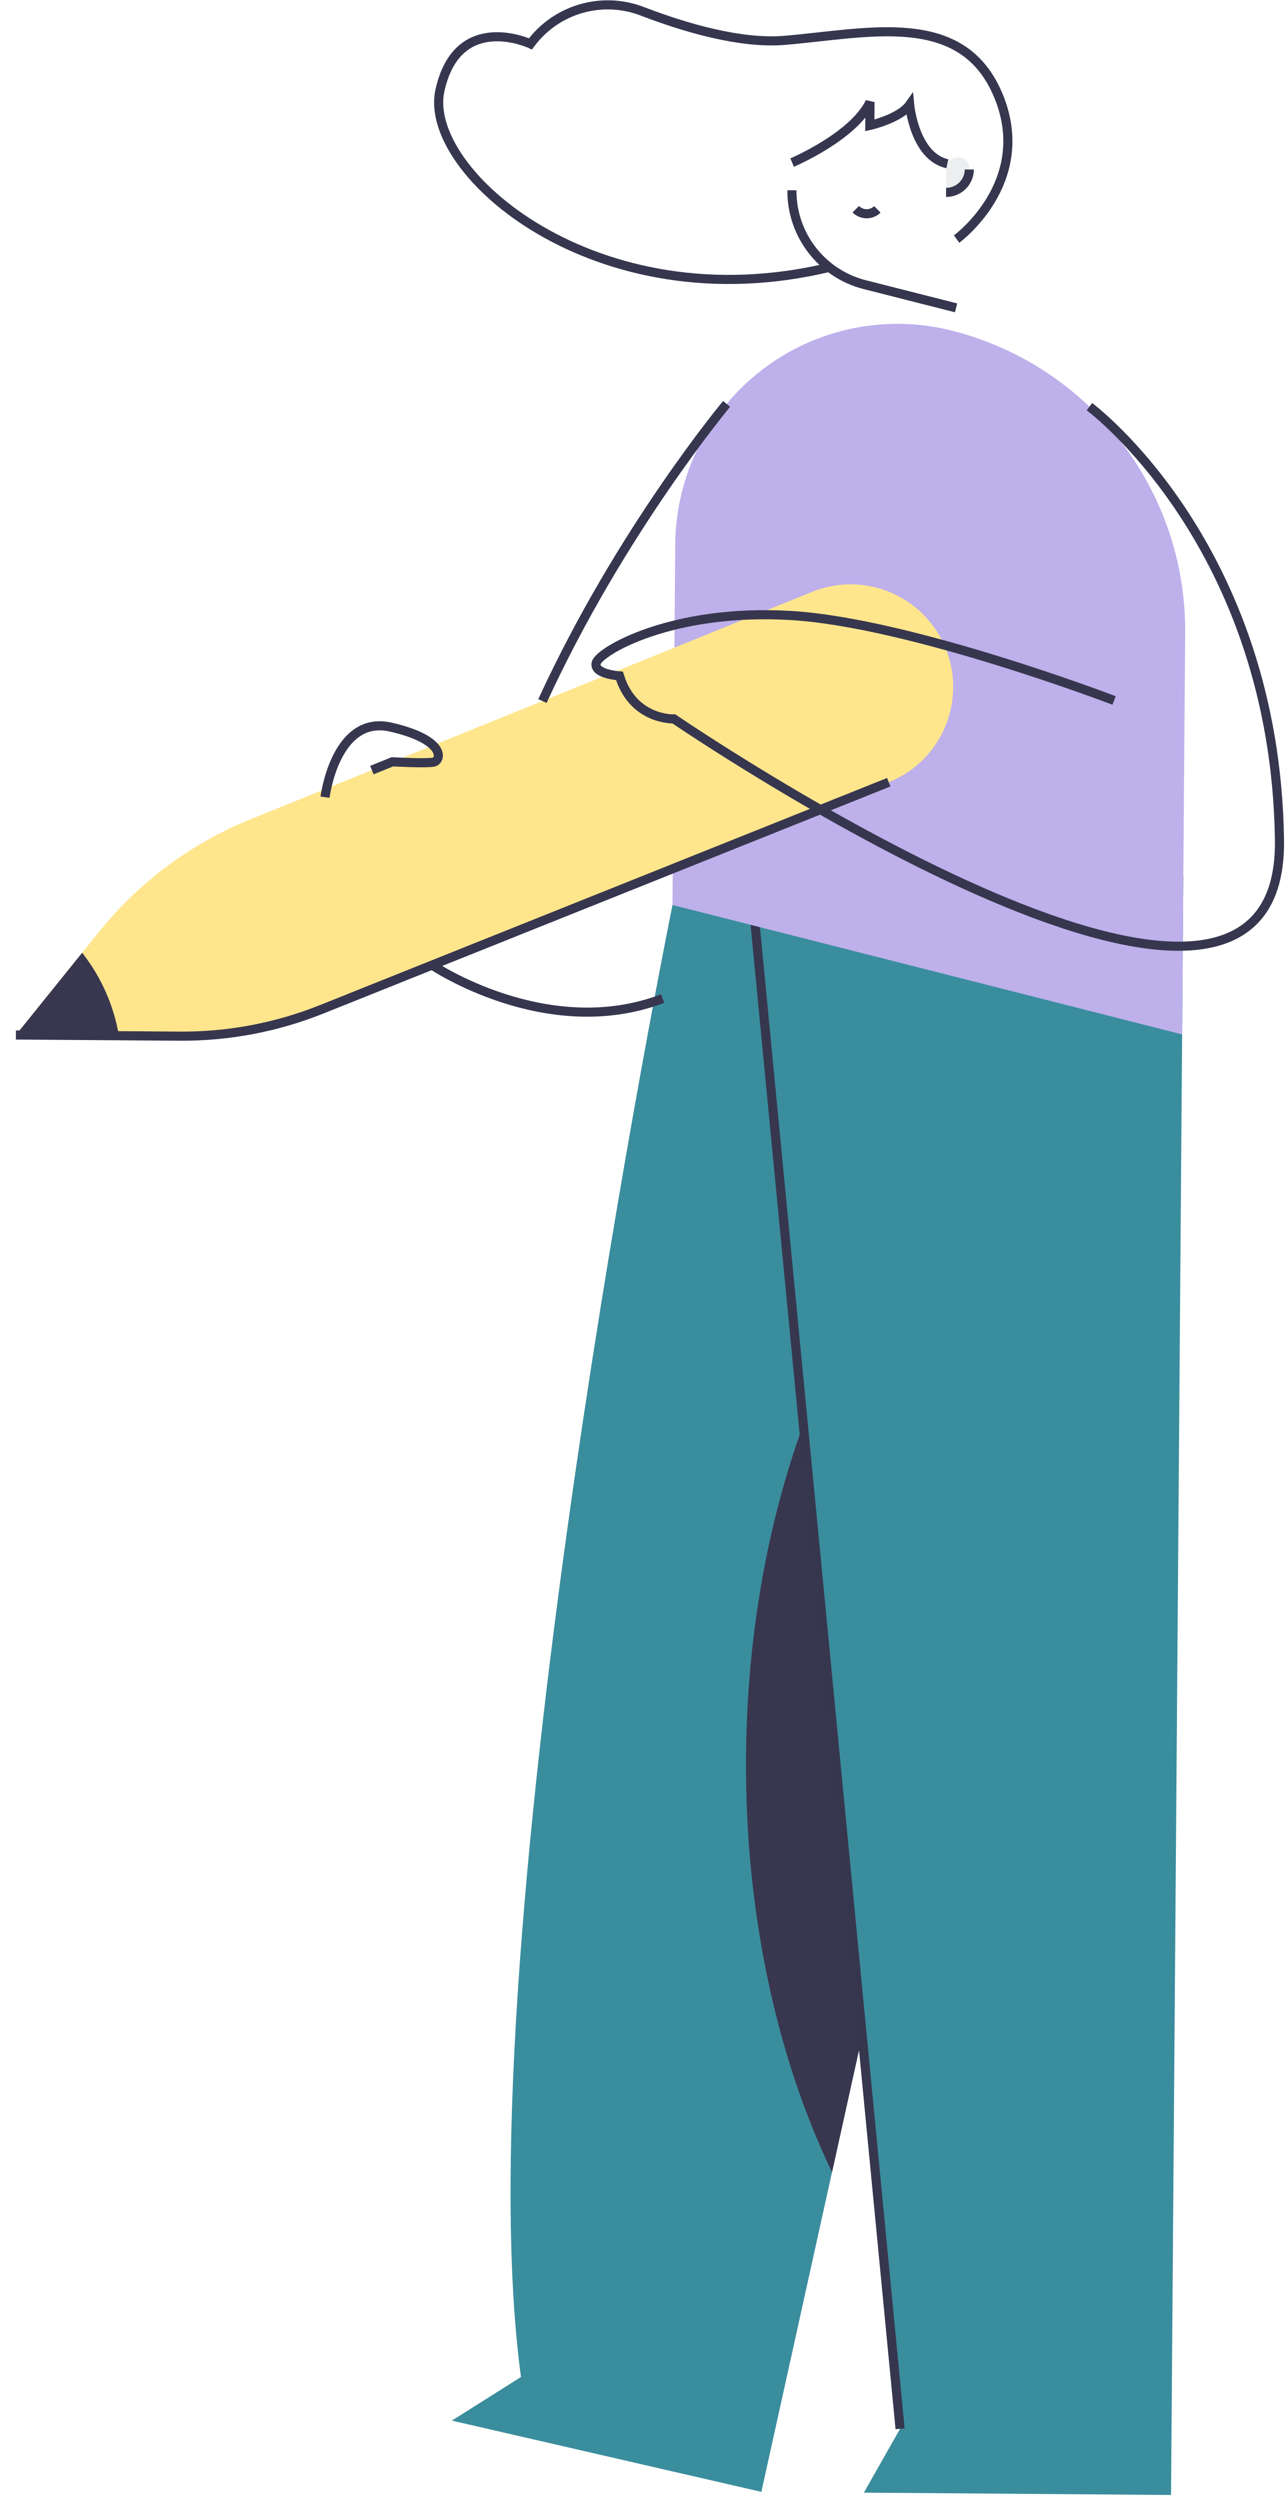 
<svg width="141" height="274" viewBox="0 0 141 274" fill="none" xmlns="http://www.w3.org/2000/svg">
<path d="M94.396 99.34L73.733 99.183C73.733 99.183 50.66 212.695 57.12 260.508L49.545 265.292L83.479 273.1L104.483 178.081L94.396 99.34Z" fill="#3A8D9D"/>
<path d="M81.797 192.541C81.667 209.699 85.199 225.512 91.225 238.067L104.485 178.081L99.053 135.679C88.685 149.081 81.972 169.552 81.797 192.541Z" fill="#39364F"/>
<path d="M82.514 98.413L129.744 96.035L129.355 147.215L128.396 273.442L94.713 273.186L98.689 266.186L82.514 98.413Z" fill="#3A8D9D"/>
<path d="M98.687 266.186L82.512 98.413" stroke="#37364F"/>
<path d="M86.828 20.852C86.791 25.727 90.087 29.998 94.813 31.198L104.828 33.74" stroke="#37364F"/>
<path d="M103.752 18.495L103.732 21.085C105.129 21.095 106.27 19.972 106.281 18.575C106.281 18.497 106.278 18.421 106.272 18.345C106.142 16.773 103.764 16.918 103.752 18.495Z" fill="#EDEEEF"/>
<path d="M103.731 21.085C105.128 21.095 106.269 19.972 106.279 18.575" stroke="#37364F"/>
<path d="M93.828 22.927C94.14 23.244 94.564 23.424 95.009 23.427C95.453 23.43 95.88 23.257 96.197 22.945" stroke="#37364F"/>
<path d="M86.852 17.818C86.852 17.818 93.569 14.97 95.389 11.188L95.37 13.746C95.37 13.746 98.659 13.004 99.737 11.477C99.737 11.477 100.255 17.153 103.87 17.948" stroke="#37364F"/>
<path d="M104.884 26.201C104.884 26.201 113.403 19.982 109.467 10.485C105.53 0.987 95.275 3.638 86.057 4.421C81.201 4.834 75.108 3.035 70.428 1.241C66.003 -0.468 60.982 0.992 58.163 4.806V4.806C58.163 4.806 50.174 1.078 48.23 9.934C46.286 18.789 65.318 35.439 90.927 29.3" stroke="#37364F"/>
<path d="M74.034 59.666L73.733 99.183L129.61 113.368L129.944 69.357C130.063 53.752 119.512 40.081 104.386 36.241L104.386 36.241C97.132 34.4 89.434 35.995 83.509 40.568C77.584 45.14 74.091 52.183 74.034 59.666L74.034 59.666Z" fill="#BDB0EB"/>
<path d="M89.043 64.863L27.454 89.792C20.974 92.415 15.271 96.648 10.884 102.09L1.74 113.432L19.708 113.56C25.035 113.597 30.32 112.598 35.266 110.618L97.442 85.727C100.764 84.398 103.255 81.566 104.151 78.102C105.046 74.638 104.24 70.954 101.979 68.181L101.979 68.181C98.862 64.357 93.616 63.012 89.043 64.863Z" fill="#FFE68D"/>
<path d="M1.741 113.432L19.708 113.56C25.036 113.597 30.32 112.598 35.267 110.618L97.443 85.728" stroke="#37364F"/>
<path d="M119.445 44.569C119.445 44.569 139.848 59.674 140.284 92.089C140.72 124.504 73.89 78.79 73.89 78.79C73.89 78.79 69.42 78.967 67.922 74.074C67.922 74.074 65.023 73.885 65.374 72.639C65.725 71.393 73.607 66.676 86.737 67.458C99.866 68.24 122.148 76.769 122.148 76.769" stroke="#37364F"/>
<path d="M1.74 113.432L13.038 113.512C12.478 110.191 11.091 107.065 9.005 104.42L1.74 113.432Z" fill="#39364F"/>
<path d="M79.666 44.267C79.666 44.267 68.019 58.217 59.474 76.832" stroke="#37364F"/>
<path d="M47.375 105.77C47.375 105.77 59.965 114.28 72.656 109.438" stroke="#37364F"/>
<path d="M35.636 87.37C35.636 87.37 36.771 78.29 42.858 79.691C48.946 81.093 48.393 83.349 47.544 83.525C46.695 83.701 43.022 83.49 43.022 83.49L40.774 84.4" stroke="#37364F"/>
</svg>
